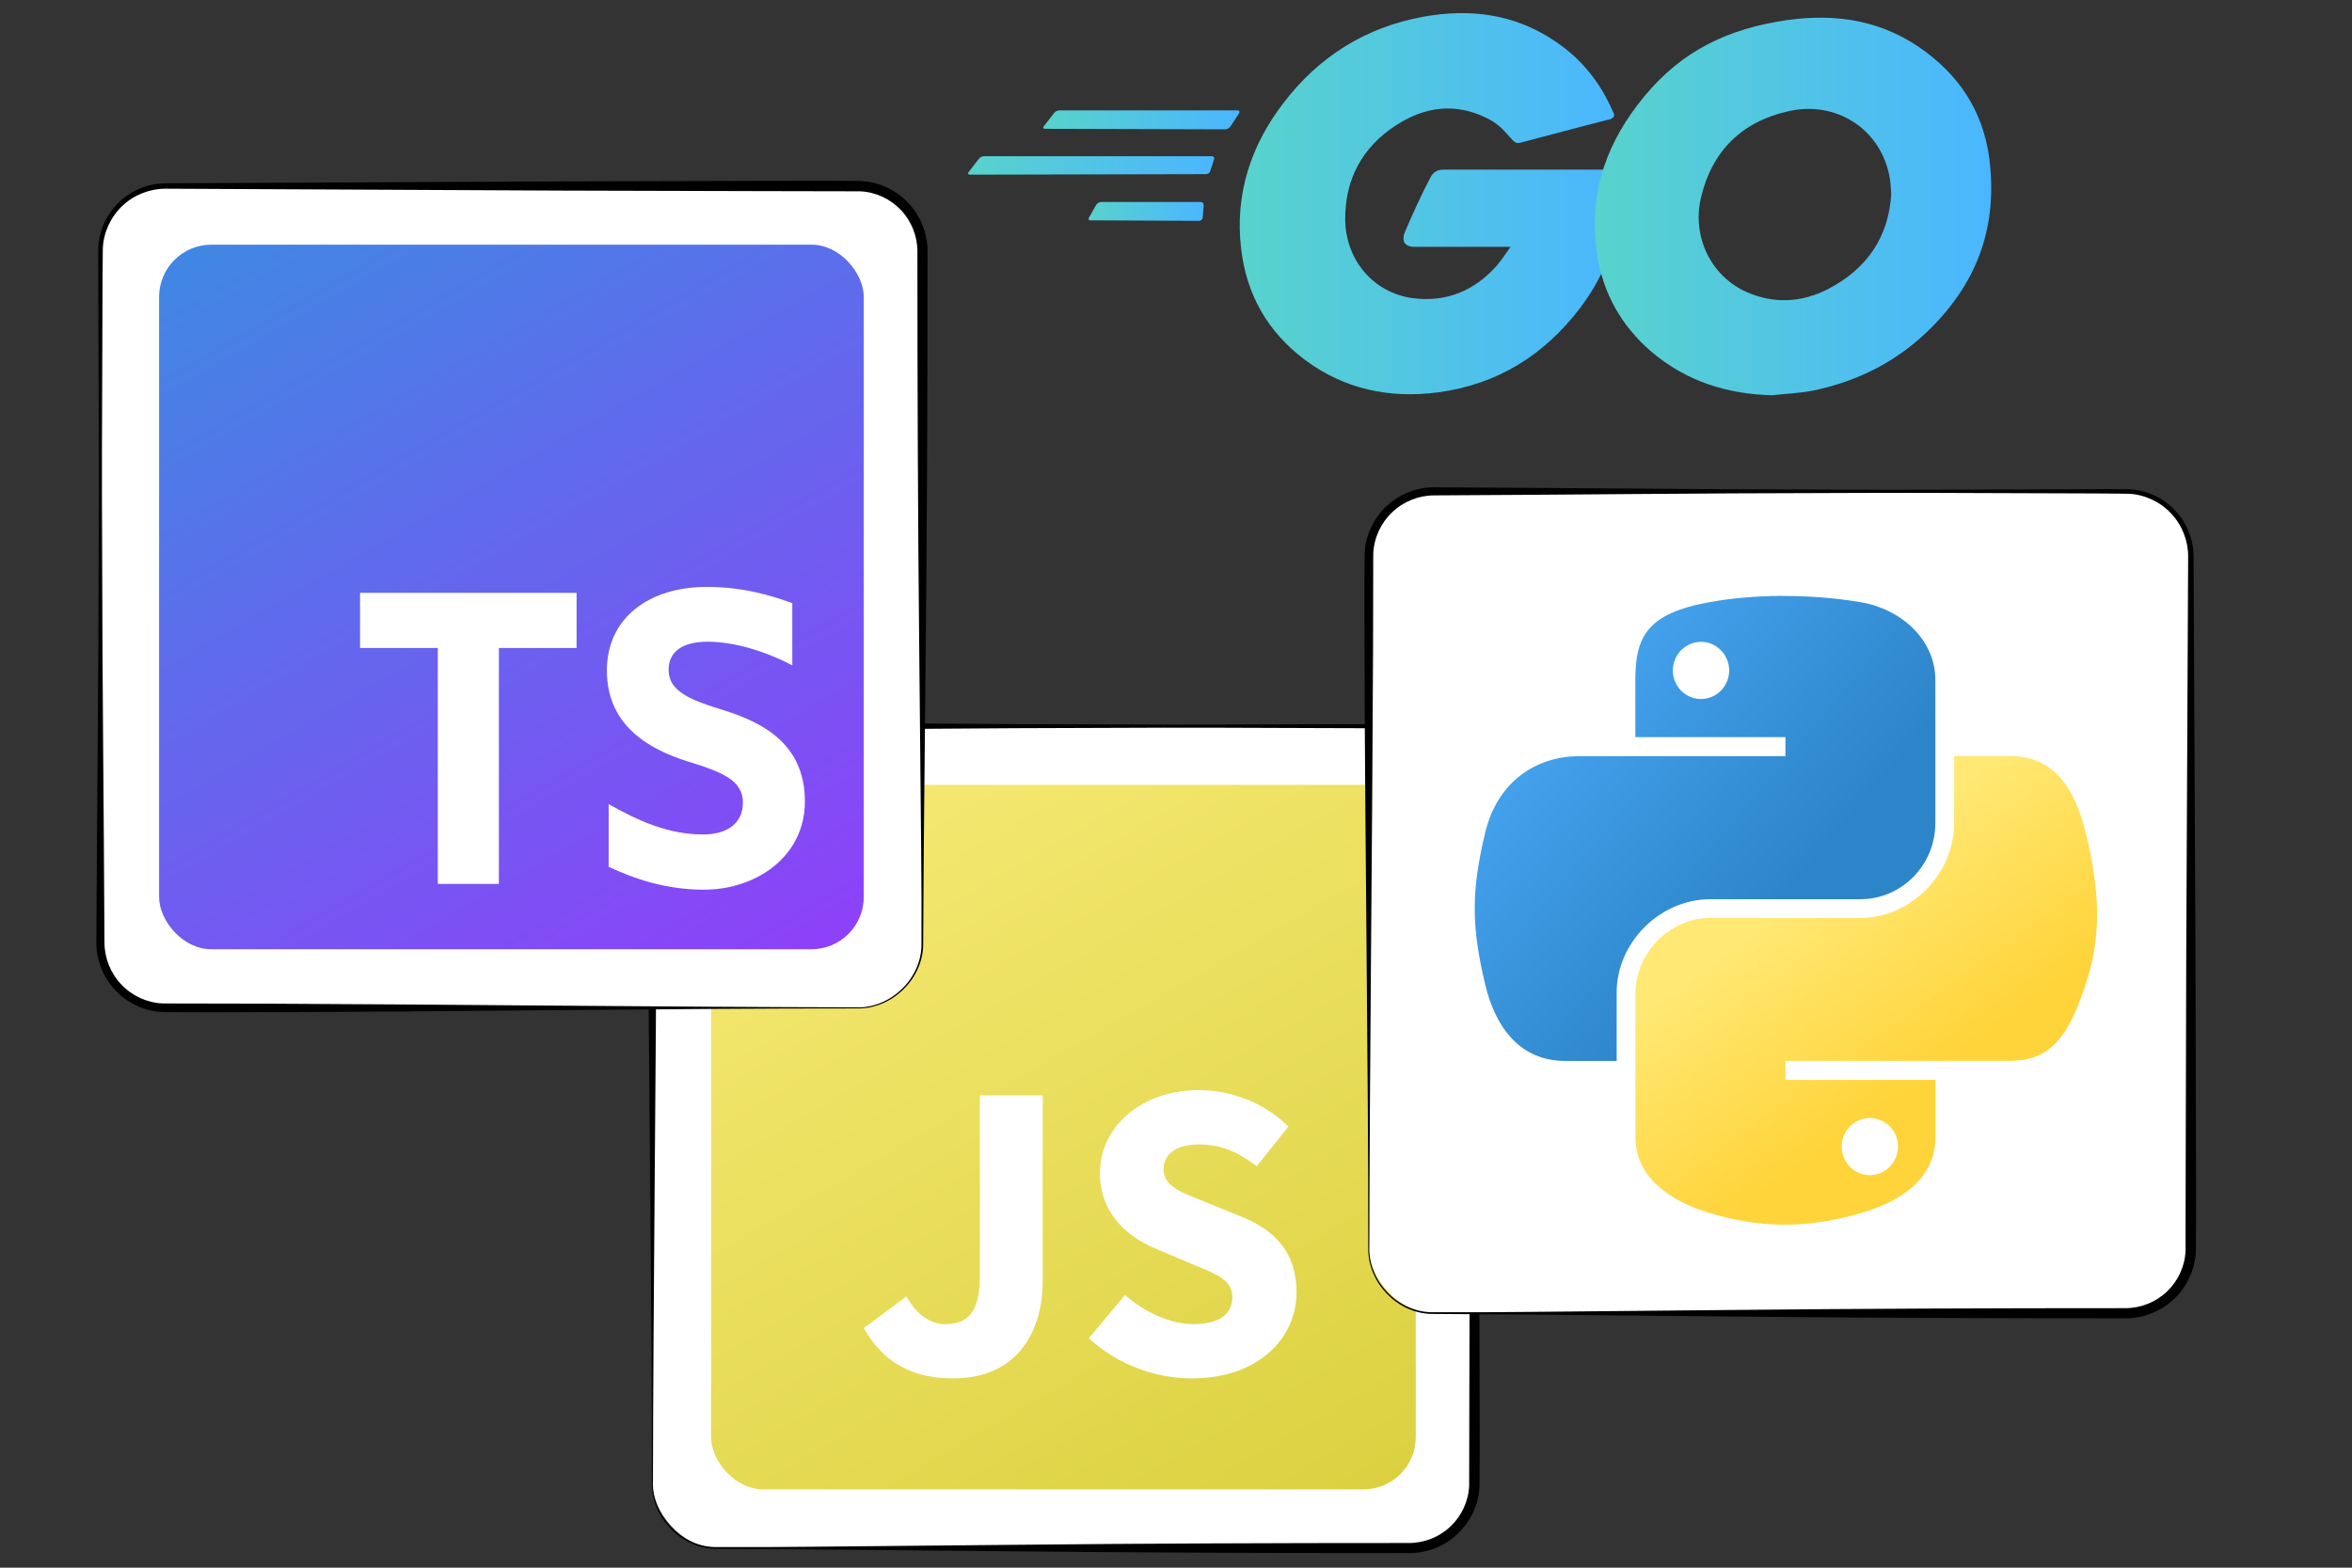 <?xml version="1.0" encoding="UTF-8"?>
<svg id="Layer_1" data-name="Layer 1" xmlns="http://www.w3.org/2000/svg" xmlns:xlink="http://www.w3.org/1999/xlink" viewBox="0 0 360 240">
  <rect x="0" y="0" width="360" height="240" fill="#333333" stroke="none"/>
  <defs>
    <style>
      .cls-1 {
        fill: url(#linear-gradient);
      }

      .cls-1, .cls-2, .cls-3, .cls-4, .cls-5, .cls-6, .cls-7, .cls-8, .cls-9, .cls-10, .cls-11, .cls-12 {
        stroke-width: 0px;
      }

      .cls-2 {
        fill: url(#New_Gradient_Swatch-2);
      }

      .cls-3 {
        fill: url(#New_Gradient_Swatch_copy);
      }

      .cls-5 {
        fill: url(#New_Gradient_Swatch-4);
      }

      .cls-6, .cls-12 {
        fill: #fff;
      }

      .cls-7 {
        fill: url(#linear-gradient-2);
      }

      .cls-8 {
        fill: url(#linear-gradient-3);
      }

      .cls-9 {
        fill: url(#New_Gradient_Swatch);
      }

      .cls-10 {
        fill: url(#New_Gradient_Swatch-5);
      }

      .cls-11 {
        fill: url(#New_Gradient_Swatch-3);
      }

      .cls-12 {
        opacity: 0;
      }
    </style>
    <linearGradient id="New_Gradient_Swatch" data-name="New Gradient Swatch" x1="159.69" y1="18.34" x2="189.73" y2="18.34" gradientUnits="userSpaceOnUse">
      <stop offset="0" stop-color="#58d3cc"/>
      <stop offset="1" stop-color="#4ab6ff"/>
    </linearGradient>
    <linearGradient id="New_Gradient_Swatch-2" data-name="New Gradient Swatch" x1="148.17" y1="25.32" x2="185.86" y2="25.32" xlink:href="#New_Gradient_Swatch"/>
    <linearGradient id="New_Gradient_Swatch-3" data-name="New Gradient Swatch" x1="166.63" y1="32.37" x2="184.24" y2="32.37" xlink:href="#New_Gradient_Swatch"/>
    <linearGradient id="New_Gradient_Swatch-4" data-name="New Gradient Swatch" x1="189.74" y1="31.18" x2="248.6" y2="31.18" xlink:href="#New_Gradient_Swatch"/>
    <linearGradient id="New_Gradient_Swatch-5" data-name="New Gradient Swatch" x1="244.1" y1="31.61" x2="304.79" y2="31.61" xlink:href="#New_Gradient_Swatch"/>
    <linearGradient id="linear-gradient" x1="127.4" y1="112.82" x2="198.14" y2="235.34" gradientUnits="userSpaceOnUse">
      <stop offset="0" stop-color="#f7ea76"/>
      <stop offset="1" stop-color="#dbd140"/>
    </linearGradient>
    <linearGradient id="New_Gradient_Swatch_copy" data-name="New Gradient Swatch copy" x1="42.91" y1="30.13" x2="113.65" y2="152.65" gradientUnits="userSpaceOnUse">
      <stop offset="0" stop-color="#4087e3"/>
      <stop offset="1" stop-color="#8e41f9"/>
    </linearGradient>
    <linearGradient id="linear-gradient-2" x1="1349.94" y1="755.56" x2="1443.34" y2="675.21" gradientTransform="translate(-536 523.1) scale(.56 -.57)" gradientUnits="userSpaceOnUse">
      <stop offset="0" stop-color="#479be0"/>
      <stop offset=".03" stop-color="#50b0ff"/>
      <stop offset="1" stop-color="#2d85c9"/>
    </linearGradient>
    <linearGradient id="linear-gradient-3" x1="1479.45" y1="626.58" x2="1446.1" y2="673.76" gradientTransform="translate(-536 523.1) scale(.56 -.57)" gradientUnits="userSpaceOnUse">
      <stop offset="0" stop-color="#ffd43b"/>
      <stop offset="1" stop-color="#ffe873"/>
    </linearGradient>
  </defs>
  <rect class="cls-12" width="360" height="240"/>
  <g>
    <path class="cls-9" d="m159.99,19.72c-.31,0-.38-.15-.23-.38l1.6-2.06c.15-.23.53-.38.84-.38h27.22c.31,0,.38.23.23.46l-1.3,1.98c-.15.23-.53.46-.76.46l-27.6-.08Z"/>
    <path class="cls-2" d="m148.48,26.73c-.31,0-.38-.15-.23-.38l1.6-2.06c.15-.23.53-.38.84-.38h34.77c.31,0,.46.23.38.46l-.61,1.83c-.08.31-.38.46-.69.46l-36.07.08Z"/>
    <path class="cls-11" d="m166.93,33.75c-.31,0-.38-.23-.23-.46l1.07-1.91c.15-.23.46-.46.76-.46h15.25c.31,0,.46.23.46.53l-.15,1.83c0,.31-.31.53-.53.53l-16.62-.08Z"/>
    <g id="CXHf1q">
      <g>
        <path class="cls-5" d="m246.08,18.34c-4.8,1.22-8.08,2.14-12.81,3.36-1.14.31-1.22.38-2.21-.76-1.14-1.3-1.98-2.14-3.58-2.9-4.8-2.36-9.46-1.68-13.8,1.14-5.19,3.36-7.85,8.31-7.78,14.49.08,6.1,4.27,11.13,10.29,11.97,5.19.69,9.53-1.14,12.96-5.03.69-.84,1.3-1.75,2.06-2.82h-14.72c-1.6,0-1.98-.99-1.45-2.29.99-2.36,2.82-6.33,3.89-8.31.23-.46.76-1.22,1.91-1.22h27.76c-.15,2.06-.15,4.12-.46,6.18-.84,5.49-2.9,10.52-6.25,14.95-5.49,7.24-12.66,11.74-21.73,12.96-7.47.99-14.41-.46-20.51-5.03-5.64-4.27-8.85-9.91-9.68-16.93-.99-8.31,1.45-15.78,6.48-22.34,5.41-7.09,12.58-11.59,21.35-13.19,7.17-1.3,14.03-.46,20.21,3.74,4.04,2.67,6.94,6.33,8.85,10.75.46.69.15,1.07-.76,1.3Z"/>
        <path class="cls-10" d="m271.32,60.51c-6.94-.15-13.27-2.14-18.61-6.71-4.5-3.89-7.32-8.85-8.24-14.72-1.37-8.62.99-16.24,6.18-23.03,5.57-7.32,12.28-11.13,21.35-12.73,7.78-1.37,15.1-.61,21.73,3.89,6.02,4.12,9.76,9.68,10.75,17,1.3,10.29-1.68,18.68-8.77,25.85-5.03,5.11-11.21,8.31-18.3,9.76-2.06.38-4.12.46-6.1.69Zm18.15-30.81c-.08-.99-.08-1.75-.23-2.52-1.37-7.55-8.31-11.82-15.56-10.14-7.09,1.6-11.67,6.1-13.34,13.27-1.37,5.95,1.53,11.97,7.02,14.41,4.19,1.83,8.39,1.6,12.43-.46,6.02-3.13,9.3-8.01,9.68-14.56Z"/>
      </g>
    </g>
  </g>
  <g>
    <rect class="cls-6" x="99.85" y="111.16" width="125.84" height="125.84" rx="10" ry="10"/>
    <path class="cls-4" d="m99.78,227c.02-28.27-.53-63.04-.57-91.15-.02-5.08-.05-10.1.02-15.22.13-2.7,1.34-5.32,3.31-7.16,1.95-1.86,4.63-2.93,7.32-2.92,20.26.09,40.51.34,60.77.36,10.13.06,20.26,0,30.38-.03,5.07,0,10.11-.06,15.21-.03,2.62.11,5.18,1.27,6.99,3.18,1.83,1.89,2.89,4.51,2.89,7.14l.29,60.77.08,30.38c0,5.08.04,10.09-.02,15.23-.12,2.73-1.35,5.39-3.34,7.26-1.97,1.89-4.69,2.97-7.42,2.96-20.26,0-40.51-.07-60.77-.28l-30.38-.29-15.2-.1c-5.22-.18-9.67-4.88-9.56-10.1h0Zm.15,0c-.07,5.11,4.3,9.71,9.42,9.84,5.05.03,10.12,0,15.19-.05l30.38-.29c20.26-.21,40.51-.28,60.77-.28,2.34,0,4.66-.93,6.34-2.55,1.7-1.61,2.74-3.87,2.84-6.21l.03-15.15.08-30.38.29-60.77c.01-2.43-.94-4.85-2.62-6.62-1.67-1.78-4.03-2.88-6.47-3-5.03-.07-10.12-.05-15.17-.08-10.13-.04-20.26-.09-30.38-.03-20.26.02-40.51.27-60.77.36-2.38,0-4.73.95-6.44,2.6-1.72,1.63-2.78,3.94-2.88,6.3l-.03,15.16c-.11,28.06-.52,62.94-.57,91.15h0Z"/>
  </g>
  <rect class="cls-1" x="108.84" y="120.15" width="107.86" height="107.86" rx="8" ry="8"/>
  <g>
    <path class="cls-6" d="m132.21,203.32l6.54-4.86c1.58,2.93,3.76,4.25,5.93,4.25,3.44,0,5.3-1.76,5.3-7.43v-27.59h9.62v28.39c0,8.19-4.25,14.94-13.65,14.94-6.51,0-10.79-2.54-13.74-7.7Z"/>
    <path class="cls-6" d="m166.67,204.86l5.52-6.6c3.03,2.63,6.95,4.45,10.45,4.45,4.02,0,5.98-1.58,5.98-4.11,0-2.68-2.42-3.54-6.14-5.07l-5.53-2.36c-4.41-1.79-8.59-5.42-8.59-11.6,0-7.05,6.3-12.68,15.16-12.68,4.9,0,10.02,1.93,13.69,5.58l-4.86,6.06c-2.8-2.15-5.47-3.33-8.83-3.33s-5.43,1.38-5.43,3.82c0,2.61,2.78,3.56,6.5,5.04l5.42,2.2c5.2,2.1,8.44,5.56,8.44,11.57,0,7.07-5.89,13.19-16.03,13.19-5.54,0-11.42-2.1-15.76-6.15Z"/>
  </g>
  <g>
    <rect class="cls-6" x="15.36" y="28.47" width="125.84" height="125.84" rx="10" ry="10"/>
    <path class="cls-4" d="m131.2,154.38c-28.27-.02-63.04.53-91.15.57-5.08.02-10.1.05-15.22-.02-2.7-.13-5.32-1.34-7.16-3.31-1.86-1.95-2.93-4.63-2.92-7.32.09-20.26.34-40.51.36-60.77.06-10.13,0-20.26-.03-30.38,0-5.07-.06-10.11-.03-15.21.11-2.62,1.27-5.18,3.18-6.99,1.89-1.83,4.51-2.89,7.14-2.89l60.77-.29,30.38-.08c5.08,0,10.09-.04,15.23.02,2.73.12,5.39,1.35,7.26,3.34,1.89,1.97,2.97,4.69,2.96,7.42,0,20.26-.07,40.51-.28,60.77l-.29,30.38-.1,15.2c-.18,5.22-4.88,9.67-10.1,9.56h0Zm0-.15c5.11.07,9.71-4.3,9.84-9.42.03-5.05,0-10.12-.05-15.19l-.29-30.38c-.21-20.26-.28-40.51-.28-60.77,0-2.34-.93-4.66-2.55-6.34-1.61-1.7-3.87-2.74-6.21-2.84l-15.15-.03-30.38-.08-60.77-.29c-2.43-.01-4.85.94-6.62,2.62-1.78,1.67-2.88,4.03-3,6.47-.07,5.03-.05,10.12-.08,15.17-.04,10.13-.09,20.26-.03,30.38.02,20.26.27,40.51.36,60.77,0,2.38.95,4.73,2.6,6.44,1.63,1.72,3.94,2.78,6.3,2.88l15.16.03c28.06.11,62.94.52,91.15.57h0Z"/>
  </g>
  <rect class="cls-3" x="24.35" y="37.46" width="107.86" height="107.86" rx="8" ry="8"/>
  <g>
    <path class="cls-6" d="m67.01,135.32v-36.12h-11.9v-8.44h33.14v8.44h-11.89v36.12h-9.35Z"/>
    <path class="cls-6" d="m93.16,132.67v-9.57c4.54,2.6,9.25,4.65,14.44,4.65,4,0,6.11-1.95,6.11-4.87,0-3.46-3.19-4.7-8.65-6.38-5.41-1.73-12.17-5.24-12.17-13.84,0-8.11,6.49-12.81,15.3-12.81,5.57,0,10,1.35,13.08,2.49v9.52c-4.22-2.22-8.98-3.62-12.98-3.62-3.79,0-5.95,1.51-5.95,4.27,0,3.3,3.13,4.6,8.59,6.27,5.41,1.73,12.27,4.87,12.27,13.9,0,8.54-7.57,13.52-15.41,13.52-5.84,0-10.6-1.62-14.65-3.51Z"/>
  </g>
  <g>
    <rect class="cls-6" x="209.51" y="75.21" width="125.84" height="125.84" rx="10" ry="10"/>
    <path class="cls-4" d="m209.43,191.05c.02-28.27-.53-63.04-.57-91.15-.02-5.08-.05-10.1.02-15.22.13-2.7,1.34-5.32,3.31-7.16,1.95-1.86,4.63-2.93,7.32-2.92,20.26.09,40.51.34,60.77.36,10.13.06,20.26,0,30.38-.03,5.07,0,10.11-.06,15.21-.03,2.62.11,5.18,1.27,6.99,3.18,1.83,1.89,2.89,4.51,2.89,7.14l.29,60.77.08,30.38c0,5.08.04,10.09-.02,15.23-.12,2.73-1.35,5.39-3.34,7.26-1.97,1.89-4.69,2.97-7.42,2.96-20.26,0-40.51-.07-60.77-.28l-30.38-.29-15.2-.1c-5.22-.18-9.67-4.88-9.56-10.1h0Zm.15,0c-.07,5.11,4.3,9.71,9.42,9.84,5.05.03,10.12,0,15.19-.05l30.38-.29c20.26-.21,40.51-.28,60.77-.28,2.34,0,4.66-.93,6.34-2.55,1.7-1.61,2.74-3.87,2.84-6.21l.03-15.15.08-30.38.29-60.77c.01-2.43-.94-4.85-2.62-6.62-1.67-1.78-4.03-2.88-6.47-3-5.03-.07-10.12-.05-15.17-.08-10.13-.04-20.26-.09-30.38-.03-20.26.02-40.51.27-60.77.36-2.38,0-4.73.95-6.44,2.6-1.72,1.63-2.78,3.94-2.88,6.3l-.03,15.16c-.11,28.06-.52,62.94-.57,91.15h0Z"/>
  </g>
  <g>
    <path id="path1948" class="cls-7" d="m272.78,91.22c-3.93.02-7.68.35-10.98.94-9.72,1.72-11.49,5.31-11.49,11.94v8.75h22.97v2.92h-31.59c-6.68,0-12.52,4.01-14.35,11.65-2.11,8.75-2.2,14.21,0,23.35,1.63,6.8,5.53,11.65,12.21,11.65h7.9v-10.49c0-7.58,6.56-14.27,14.35-14.27h22.94c6.39,0,11.49-5.26,11.49-11.67v-21.87c0-6.23-5.25-10.9-11.49-11.94-3.95-.66-8.04-.96-11.97-.94Zm-12.42,7.04c2.37,0,4.31,1.97,4.31,4.39,0,2.41-1.94,4.36-4.31,4.36-2.38,0-4.31-1.95-4.31-4.36s1.93-4.39,4.31-4.39Z"/>
    <path id="path1950" class="cls-8" d="m299.1,115.77v10.2c0,7.91-6.7,14.56-14.35,14.56h-22.94c-6.28,0-11.49,5.38-11.49,11.67v21.87c0,6.23,5.41,9.89,11.49,11.67,7.27,2.14,14.24,2.52,22.94,0,5.78-1.67,11.49-5.04,11.49-11.67v-8.75h-22.94v-2.92h34.43c6.68,0,9.16-4.66,11.49-11.65,2.4-7.2,2.3-14.12,0-23.35-1.65-6.65-4.8-11.65-11.49-11.65h-8.62Zm-12.9,55.39c2.38,0,4.31,1.95,4.31,4.36s-1.93,4.39-4.31,4.39-4.31-1.97-4.31-4.39,1.94-4.36,4.31-4.36Z"/>
  </g>
</svg>